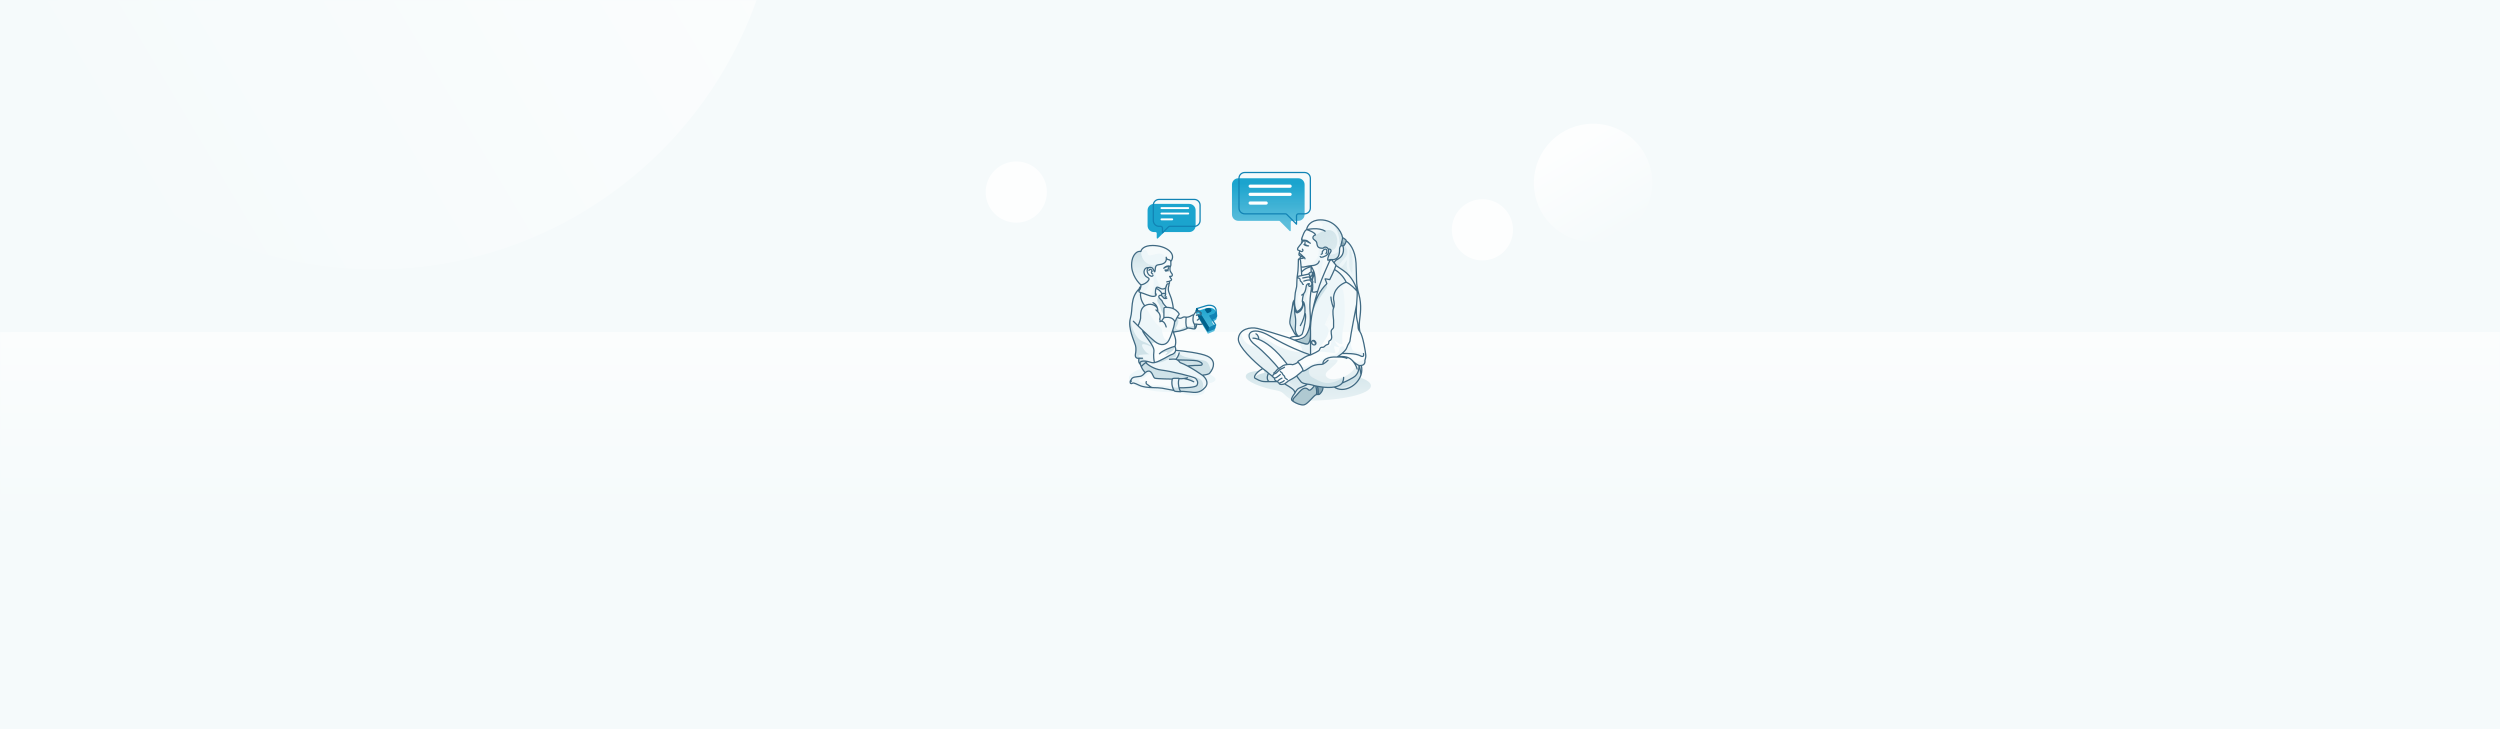 <svg width="1920" height="560" viewBox="0 0 1920 560" fill="none" xmlns="http://www.w3.org/2000/svg">
<rect opacity="0.5" width="1920" height="560" fill="#EDF6F9"/>
<mask id="mask0" mask-type="alpha" maskUnits="userSpaceOnUse" x="0" y="0" width="1920" height="560">
<rect width="1920" height="560" fill="#EDF6F9"/>
</mask>
<g mask="url(#mask0)">
<g opacity="0.6" filter="url(#filter0_f)">
<path d="M-676 380.5C-676 449.812 -364.559 506 19.623 506H2140V255H19.623C-364.559 255 -676 311.188 -676 380.5Z" fill="url(#paint0_linear)"/>
</g>
<circle opacity="0.8" cx="1223.5" cy="140.5" r="45.5" fill="url(#paint1_linear)"/>
<circle opacity="0.6" cx="288" cy="-104" r="311" transform="rotate(90 288 -104)" fill="url(#paint2_linear)"/>
<circle opacity="0.8" cx="1138.5" cy="176.5" r="23.5" fill="white"/>
<circle opacity="0.8" cx="780.5" cy="147.5" r="23.5" fill="white"/>
<path d="M867 290.588C867 296.495 881.973 301.284 900.442 301.284C910.001 301.284 909.121 303.773 916.102 303.773C930.588 303.773 922.49 297.95 925.94 294.916C929.838 294.165 931.789 293.94 933.215 292.279C934.642 290.618 931.386 288.5 927.886 286.809L922.684 287.845L925.94 292.279L913.609 299.622L894.627 297.544H883.612L875.646 294.842L873.221 291.171L880.772 287.43L884.199 281.236C873.94 283.063 867 286.566 867 290.588Z" fill="#EDF6F9"/>
<path d="M1052.88 296.274C1052.88 302.612 1030.68 307.75 1003.28 307.75C985.585 308.948 989.205 301.441 980.857 299.964C969.005 297.867 956.742 292.965 956.742 289.246C956.742 286.41 960.576 285.222 967.267 284.774C967.286 284.772 967.306 284.771 967.326 284.77C967.306 284.771 967.286 284.773 967.267 284.774C965.265 284.938 963.857 288.238 963.4 289.883L974.481 286.914L977.098 289.246L982.332 295.099H986.171L996.03 288.611L1003.28 292.259L1024.63 296.274L1026.96 297.938L1033.25 298.952L1040.35 295.099L1044.49 289.883C1049.79 291.71 1052.88 293.908 1052.88 296.274Z" fill="url(#paint3_linear)"/>
<path d="M880.295 288.638C882.302 286.119 884.548 287.374 885.42 288.317L883.231 285.489H880.722L878.106 287.784L874.21 289.492H871.701L869.566 290.293L868.551 292.321L867.697 293.442L868.551 294.99L870.206 294.19L872.556 294.99C878.876 297.723 882.912 297.837 884.139 297.553C892.083 297.902 898.87 299.185 901.271 299.783L900.604 297.553C898.061 295.933 887.483 295.844 882.512 296.002C879.538 294.104 874.705 293.983 874.53 292.321C874.317 290.293 877.786 291.787 880.295 288.638Z" fill="#EDF6F9"/>
<path d="M901.389 299.776C900.545 298.434 899.111 294.808 900.123 291.036C898.583 291.021 896.413 290.984 894.259 290.918C890.784 290.811 887.35 290.63 886.668 290.346C885.288 289.771 884.713 284.596 881.723 284.941C880.652 285.064 879.936 285.542 879.309 286.13C878.543 285.355 877.183 283.631 876.231 281.49C875.987 280.94 875.769 280.362 875.595 279.766C875.463 279.315 875.357 278.853 875.283 278.385C875.596 277.665 877.223 276.711 881.264 277.536C882.172 277.721 883.203 277.997 884.369 278.385C884.914 278.567 885.623 278.548 886.436 278.385C890.771 277.519 898.078 272.581 899.434 272.291C900.579 272.045 902.364 271.044 902.679 268.955C908.651 269.453 921.882 271.048 927.034 273.44C933.474 276.43 932.554 282.065 928.759 286.55C928.491 286.934 926.988 287.769 923.124 288.045C925.271 289.617 928.713 293.703 925.309 297.475C921.054 302.19 917.374 301.385 913.234 300.925C909.922 300.557 907.561 300.465 906.794 300.465C906.986 300.619 906.978 300.879 905.414 300.695C903.459 300.465 901.929 300.811 901.389 299.776Z" fill="#EDF6F9"/>
<path d="M879.9 277.509C878.026 276.507 875.013 278.125 875.585 279.144C876.177 282.166 878.493 284.907 879.577 285.899L880.779 285.404L882.546 284.98L884.101 285.899L886.574 290.281L888.765 290.705C894.066 290.728 905.474 290.761 908.697 290.705C911.92 290.648 915.458 292.236 916.825 293.037C916.118 287.948 900.427 285.404 891.805 284.414C884.906 283.623 880.994 279.481 879.9 277.509Z" fill="#CFE2E8"/>
<path d="M894.092 277.315C892.167 278.32 887.953 278.815 886.087 278.937L894.092 274.961L898.278 273.025L901.155 272.031L903.144 269.206C903.3 270.967 903.384 274.448 902.463 274.281C901.312 274.071 896.499 276.06 894.092 277.315Z" fill="#CFE2E8"/>
<path d="M910.671 274.281C909.339 273.953 905.637 272.241 905.707 271.404L903.144 275.798L906.387 278.153C909.275 279.074 919.101 285.303 923.653 288.303C930.183 287.717 931.606 283.594 931.501 281.606C929.311 286.228 930.103 282.693 927.782 278.937C925.842 275.798 921.951 277.054 910.671 274.281Z" fill="#CFE2E8"/>
<path d="M908.116 297.889C904.646 297.981 901.581 297.58 900.482 297.368L901.155 299.614L902.463 300.655H906.659L919.626 301.034C921.646 300.513 925.279 298.336 923.653 293.792C922.549 290.705 920.021 290.096 914.847 289.249C919.04 290.338 919.78 292.228 919.626 293.037C921.882 298.539 912.454 297.773 908.116 297.889Z" fill="#CFE2E8"/>
<path d="M875.605 224.196C874.393 223.504 874.475 222.224 874.667 221.671C873.799 222.282 871.723 224.496 870.366 228.462C868.67 233.419 869.846 235.442 868.084 243.726C866.323 252.01 869.192 256.12 871.149 262.578C873.105 269.036 872.288 268.496 871.927 271.807C871.638 274.456 873.412 274.877 874.335 274.757C874.335 277.358 874.857 278.409 875.118 278.61C874.684 276.106 882.52 277.056 886.493 277.845C886.277 276.523 885.858 273.085 885.916 269.913C885.988 265.947 885.267 264.793 881.517 259.889C878.518 255.967 877.864 254.121 877.912 253.688C880.291 256.741 886.161 263.091 890.603 264.072C895.045 265.052 897.165 261.692 897.67 259.889C894.497 264.216 892.646 256.548 892.117 252.174C886.277 248.28 882.238 239.266 878.849 234.29C876.138 230.31 875.556 225.902 875.605 224.196Z" fill="#EDF6F9"/>
<path d="M882.335 214.705C883.846 220.261 878.596 225.482 875.835 224.929C875.094 224.781 873.835 224.296 874.724 223.54C875.613 222.784 876.28 220.188 876.502 218.984C878.235 218.717 881.113 216.02 882.335 214.705Z" fill="#EDF6F9"/>
<path d="M877.444 262.108C871.692 259.921 868.745 250.05 867.991 245.387C867.158 247.682 867.84 252.26 868.285 254.263L872.342 266.405C872.182 268.301 871.872 272.369 871.915 273.479C871.958 274.59 873.484 275.112 874.241 275.234C873.772 275.781 875.413 279.219 875.413 278.515C875.413 277.812 881.117 277.656 880.023 276.875C878.929 276.093 871.819 273.281 875.413 272.577C879.007 271.874 884.398 272.343 882.21 271.796C880.023 271.249 875.726 265.233 877.444 264.452C878.818 263.827 882.653 265.493 884.398 266.405C884.476 265.884 883.195 264.296 877.444 262.108Z" fill="#CFE2E8"/>
<path d="M884.398 264.452L878.153 254.861C884.39 261.058 890.351 263.928 888.068 263.08C886.241 262.402 884.86 263.712 884.398 264.452Z" fill="#CFE2E8"/>
<path d="M895.638 271.796C898.64 269.046 893.586 270.65 890.684 271.796C895.713 268.316 900.485 266.752 902.243 266.405C902.318 269.73 891.885 275.234 895.638 271.796Z" fill="#CFE2E8"/>
<path d="M889.726 233.121C887.908 230.468 888.968 229.067 889.726 228.699L891.998 230.418L893.411 233.121L893.78 237.605C894.271 239.284 894.824 242.212 893.104 240.492C890.954 238.342 891.998 236.438 889.726 233.121Z" fill="#CFE2E8"/>
<path d="M892.278 225.53L891.765 226.943C892.436 227.871 893.95 229.615 894.633 229.169C895.316 228.724 895.232 226.558 895.104 225.53H892.278Z" fill="#CFE2E8"/>
<path d="M902.243 246.873L904.048 243.864C906.961 248.727 901.716 251.435 903.517 252.774C905.768 254.447 909.182 250.886 911.011 250.709C912.475 250.567 916.152 251.028 917.063 249.848L917.266 249.056H919.154C918.918 251.134 917.994 252.4 917.561 252.774L911.719 251.889C909.123 253.777 903.792 254.957 901.452 255.311C901.137 255.161 900.555 254.597 900.744 253.541C900.932 252.485 901.822 248.656 902.243 246.873Z" fill="#CFE2E8"/>
<path d="M919.154 237.153L920.132 238.926L918.222 239.836L919.154 237.153Z" fill="#CFE2E8"/>
<path d="M928.407 251.889L922.042 241.927H920.359L927.543 254.522L928.407 251.889Z" fill="#CFE2E8"/>
<path d="M927.13 239.836L925.929 237.995L928.407 236.949L929.802 237.608V238.926L927.13 239.836Z" fill="#CFE2E8"/>
<path d="M881.347 194.57C880.696 190.51 877.692 192.084 876.271 193.379C864.288 197.893 870.902 211.97 875.707 218.444C878.652 217.672 883.904 215.687 881.347 213.932C878.152 211.739 878.213 207.227 879.78 206.036C881.347 204.846 885.483 205.786 885.483 206.35C885.483 206.914 885.085 208.599 885.483 211.05C887.864 225.72 882.086 226.437 882.65 226.437C883.214 226.437 887.864 230.822 887.864 220.826C887.864 218.554 891.687 223.544 894.988 220.488C895.423 220.085 893.091 221.591 891.321 219.765C889.167 217.544 887.406 211.736 886.924 208.606C886.047 202.903 896.714 203.002 894.988 198.101C892.132 189.993 882.161 199.645 881.347 194.57Z" fill="#EDF6F9"/>
<path d="M894.988 236.156V243.69C897.499 241.545 899.227 242.853 898.286 242.068C897.532 241.44 898.286 237.668 902.449 237.668L894.988 236.156Z" fill="#EDF6F9"/>
<path d="M887.637 204.001C878.449 203.76 876.303 196.946 876.379 193.568C868.68 192.354 868.56 206.758 870.278 210.602C871.997 214.446 877.133 217.023 878.88 215.013C880.627 213.004 878.836 210.864 878.487 210.602C878.207 210.392 878.895 207.952 879.273 206.758L881.632 205.272H884.078L885.782 207.282L887.005 208.461L887.637 204.001Z" fill="url(#paint4_linear)"/>
<g filter="url(#filter1_i)">
<path d="M920.141 241.796C920.675 241.904 921.509 242.073 922.024 241.73C922.024 241.73 922.467 241.224 922.485 240.829C922.506 240.371 922.372 239.997 921.939 239.846C921.556 239.713 921.314 239.145 920.792 238.932C920.535 238.827 920.109 238.74 920.109 238.74C919.407 238.834 919.067 239.572 918.459 239.775L919.149 237.015L926.278 234.82C928.469 234.112 932.935 234.137 933.886 237.627C933.989 238.003 934.033 238.422 934.001 238.845L934.372 242.763C934.127 243.804 932.67 244.649 930.651 244.965L933.633 249.534L932.629 252.261L927.644 254.395L921.22 243.628L920.126 241.793L920.141 241.796Z" fill="url(#paint5_linear)"/>
</g>
<path d="M922.024 241.73L928.375 251.965M922.024 241.73C921.505 242.076 920.659 241.901 920.126 241.793L921.22 243.628L927.644 254.395M922.024 241.73C922.024 241.73 922.467 241.224 922.485 240.829C922.506 240.371 922.372 239.997 921.939 239.846C921.556 239.713 921.314 239.145 920.792 238.932C920.535 238.827 920.109 238.74 920.109 238.74M928.375 251.965L927.644 254.395M928.375 251.965L933.633 249.534M927.644 254.395L932.629 252.261L933.633 249.534M933.633 249.534L930.651 244.965M919.149 237.015L926.278 234.82C928.469 234.112 932.935 234.137 933.886 237.627M919.149 237.015L920.109 238.74M919.149 237.015L918.459 239.775C919.067 239.572 919.407 238.834 920.109 238.74M933.886 237.627C934.245 238.944 933.886 240.789 932.093 241.5L929.124 242.551L930.651 244.965M933.886 237.627L934.372 242.763C934.127 243.804 932.67 244.649 930.651 244.965M925.803 237.763L927.316 240.012L928.612 239.439C929.407 239.218 930.594 238.437 929.447 237.464C928.322 236.509 926.997 237.401 925.803 237.763Z" stroke="#1183B4" stroke-width="0.98" stroke-linecap="round" stroke-linejoin="round"/>
<path d="M933.497 249.633L928.622 251.905L927.533 254.366L932.597 252.615L933.497 249.633Z" fill="#1183B4"/>
<path d="M930.988 245.279L929.165 242.647C932.809 241.701 933.607 240.499 933.923 239.883C934.112 240.609 934.462 242.259 934.349 243.054C934.235 243.85 932.061 244.869 930.988 245.279Z" fill="#1183B4"/>
<path d="M901.61 299.862C900.153 299.555 896.297 298.781 892.525 298.137C890.587 297.806 888.106 297.786 885.504 297.702M901.61 299.862C900.766 298.52 899.333 294.894 900.345 291.122M901.61 299.862C902.15 300.897 903.68 300.552 905.635 300.782C907.199 300.966 907.207 300.705 907.015 300.552M900.345 291.122C900.306 290.892 900.69 290.454 902.53 290.546C904.83 290.661 905.405 290.316 905.635 290.776M900.345 291.122C898.804 291.107 896.634 291.07 894.48 291.004C891.005 290.898 887.571 290.716 886.89 290.432C885.51 289.857 884.935 284.682 881.944 285.027C880.874 285.15 880.157 285.628 879.53 286.216M868.72 291.697C869.64 289.166 872.284 289.626 875.504 289.051C877.571 288.682 878.406 287.271 879.53 286.216M868.72 291.697C868.073 292.157 867.685 293.192 868.144 294.342C868.336 294.534 868.926 294.802 869.754 294.342C869.754 293.997 870.766 293.813 874.814 295.837C877.795 297.327 881.774 297.581 885.504 297.702M868.72 291.697C868.511 292.272 868.605 292.617 868.72 293.077M879.53 286.216C878.764 285.441 877.405 283.717 876.453 281.576M902.415 265.937C899.502 266.742 893.031 269.019 890.455 271.687M902.415 265.937C902.837 264.863 903.427 261.958 902.415 258.922C901.86 257.256 901.441 255.952 901.15 255.026M902.415 265.937C902.913 267.166 903.028 268.193 902.9 269.041M900.69 253.517C900.345 254.858 899.264 258.3 897.7 261.336C895.745 265.131 891.49 265.937 886.89 262.256C884.796 260.58 881.037 257.062 877.46 253.614M900.69 253.517C902.033 249.561 902.17 247.345 902.07 246.731M900.69 253.517C900.759 253.759 900.911 254.265 901.15 255.026M875.816 279.852C875.685 279.401 875.578 278.94 875.504 278.471C875.818 277.752 877.444 276.797 881.485 277.622M875.816 279.852C875.148 279.43 874.013 277.897 874.814 275.137M875.816 279.852C875.99 280.448 876.208 281.026 876.453 281.576M874.814 275.137C875.236 275.137 876.356 275.137 877.46 275.137M874.814 275.137C873.588 275.367 871.319 274.999 872.055 271.687C872.323 270.575 872.699 267.731 872.055 265.247C871.25 262.142 865.959 251.907 868.144 244.431C870.33 236.956 867.684 229.136 874.814 221.891C874.93 221.393 875.367 220.327 876.195 220.051M876.195 220.051V218.786M876.195 220.051C876.08 220.588 875.781 221.776 875.505 222.236C875.16 222.811 873.55 224.076 875.965 224.651M876.195 218.786C872.86 215.911 866.926 207.769 869.87 198.201C870.56 196.208 872.791 192.405 876.195 193.141C876.487 191.378 878.675 188.541 885.201 188.541C895.515 188.542 903.872 194.745 899.195 200.846M876.195 218.786C878.188 218.556 880.818 217.332 882.175 215.077C882.573 214.416 882.889 213.86 881.059 212.921C877.245 210.966 878.035 205.078 882.175 205.549M875.965 224.651C878.38 225.226 883.21 227.641 885.51 227.641C887.81 227.641 888.615 226.261 887.35 225.226M875.965 224.651C875.658 226.376 875.873 230.838 879.185 234.886M887.35 225.226V226.031M887.35 225.226C887.322 224.245 887.396 222.486 887.798 221.431M896.435 218.096C895.86 218.441 895.975 221.086 894.365 221.661C892.755 222.236 891.835 221.891 890.34 221.086C889.144 220.442 888.538 220.511 888.385 220.626C888.138 220.75 887.946 221.043 887.798 221.431M896.435 218.096C897.01 217.751 897.7 218.211 898.045 217.751C898.39 217.291 898.045 216.256 897.7 216.141M896.435 218.096C894.871 220.397 894.94 224.114 895.17 225.686M896.435 218.096C897.048 217.866 898.16 217.773 897.7 219.246C897.125 221.086 896.78 222.811 898.62 226.721C900.092 229.849 900.92 234.924 901.15 237.071M897.7 216.141C897.424 216.049 896.512 216.333 896.09 216.486M897.7 216.141C898.39 215.949 899.77 215.405 899.77 214.761C899.77 213.956 898.505 213.496 898.62 212.921C898.669 212.675 899.034 212.534 899.418 212.346M899.195 200.846C899.54 205.675 898.505 203.721 898.505 206.481C898.505 209.241 900.115 209.586 900.345 210.966C900.477 211.755 899.931 212.093 899.418 212.346M899.195 200.846C898.236 198.284 896.391 200.611 895.63 197.567C895.63 198.18 897.125 202.699 889.535 203.375C886.69 203.629 887.58 206.825 886.89 208.665C886.567 209.527 885.97 205.877 884.245 205.446C883.364 205.226 882.681 205.292 882.175 205.549M885.51 211.426C885.395 212.001 884.682 212.806 882.75 211.426C880.849 210.068 880.302 206.501 882.175 205.549M882.388 207.774C882.963 205.73 884.829 207.234 884.829 208.499C884.913 208.759 884.36 208.321 884.245 209.011C884.13 209.701 884.82 210.161 885.201 210.391M887.798 221.431C888.99 221.852 891.559 223.294 892.295 225.686M892.295 225.686C892.142 225.877 891.858 226.398 891.95 226.951M892.295 225.686C892.64 225.379 893.698 224.95 895.17 225.686M891.95 226.951C891.03 226.606 890.685 226.721 890.11 227.296C889.535 227.871 890.11 228.791 891.49 230.056C892.594 231.068 892.64 231.321 892.525 231.321C893.261 233.437 895.208 235.346 896.09 236.036M891.95 226.951C892.87 227.641 892.985 227.986 893.56 228.676C893.796 228.959 893.872 229.084 894.365 229.198M895.17 225.686C895.247 225.954 895.262 226.652 894.71 227.296M901.15 237.071C900.575 236.764 898.758 236.128 896.09 236.036M901.15 237.071C903.91 238.336 906.095 241.096 905.52 241.556C905.229 241.789 904.673 242.611 904.15 243.515M896.09 236.036C895.4 235.959 893.997 235.99 893.905 236.726C893.813 237.462 893.867 241.863 893.905 243.971M896.09 229.021C895.643 229.34 894.982 229.34 894.365 229.198M894.365 229.198C894.633 229.062 895.262 228.607 895.63 227.871M893.905 243.971C893.407 244.661 892.318 246.179 891.95 246.731M893.905 243.971C895.677 243.552 899.198 243.382 901.15 245.359C901.521 245.735 901.835 246.188 902.07 246.731M902.07 246.731C902.262 246.846 902.714 246.846 902.99 245.926C903.161 245.358 903.639 244.397 904.15 243.515M870.445 246.731C871.406 247.692 872.655 248.93 874.048 250.296M891.95 246.731C892.755 246.578 894.618 247.237 895.63 251.101M891.95 246.731C891.72 246.731 891.168 246.8 890.8 247.076C890.953 246.846 891.168 246.225 890.8 245.581C890.34 244.776 891.49 244.316 890.8 241.901C890.481 240.783 889.814 239.961 889.19 239.355M887.798 237.991C887.798 238.238 888.465 238.651 889.19 239.355M889.19 239.355C889.235 238.703 889.175 237.743 888.899 236.726M885.51 232.471C887.481 233.372 888.461 235.12 888.899 236.726M874.048 250.296C874.61 248.993 875.781 245.996 875.965 244.431C876.195 242.476 875.16 237.301 879.185 234.886M874.048 250.296C875.122 251.349 876.281 252.478 877.46 253.614M879.185 234.886C883.21 232.471 887.342 234.097 888.899 236.726M902.9 269.041C902.585 271.13 900.8 272.131 899.655 272.377C898.299 272.667 890.992 277.605 886.657 278.471M902.9 269.041C908.872 269.54 922.103 271.134 927.255 273.526C933.696 276.516 932.776 282.151 928.98 286.636C928.712 287.02 927.209 287.855 923.345 288.131M923.345 288.131C925.492 289.703 928.934 293.79 925.53 297.562C921.275 302.277 917.595 301.472 913.455 301.012C910.143 300.644 907.782 300.552 907.015 300.552M923.345 288.131C920.977 286.447 916.353 283.389 911.96 281.043M902.99 275.941C901.15 275.596 899.54 275.941 898.16 275.941M902.99 275.941C903.39 276.016 903.781 276.183 904.15 276.401M902.99 275.941C903.642 275.353 905.083 273.541 905.635 270.997M907.015 300.552C906.744 300.633 906.109 300.15 905.52 297.793M905.635 290.776C905.252 291.413 904.646 293.5 905.29 296.757C905.365 297.137 905.442 297.481 905.52 297.793M905.635 290.776C906.256 290.88 907.619 290.948 909.315 290.7M911.96 290.086C911.032 290.386 910.134 290.58 909.315 290.7M909.315 290.7C910.734 290.955 914.214 291.811 916.79 293.192M876.453 281.576C877.191 280.761 878.578 279.372 879.828 278.471M881.485 277.622C882.394 277.807 883.424 278.083 884.59 278.471C885.135 278.653 885.844 278.634 886.657 278.471M881.485 277.622C881.029 277.701 880.445 278.027 879.828 278.471M879.828 278.471C881.492 280.12 886.246 283.577 891.95 284.221C899.08 285.027 917.02 289.396 918.17 290.546C919.32 291.697 920.47 293.537 919.32 295.837C918.4 297.677 909.737 297.908 905.52 297.793M904.15 276.401C905.139 276.987 905.962 277.941 906.325 278.471C907.998 279.048 909.955 279.971 911.96 281.043M904.15 276.401C908.478 276.454 917.572 276.667 919.32 277.091C921.505 277.622 924.035 279.046 923.115 280.081C922.195 281.116 921.39 280.164 911.96 281.043M896.895 207.401C896.857 207.478 896.849 207.7 897.125 207.976C897.01 207.9 896.366 207.677 894.71 207.401C894.829 207.381 894.944 207.365 895.055 207.352M896.895 207.401C896.656 207.333 895.982 207.24 895.055 207.352M896.895 207.401C896.364 207.913 895.938 208.212 895.478 208.212C894.858 208.212 895.017 207.713 895.055 207.352M896.895 207.401C897.043 207.173 897.335 206.533 897.321 205.794M899.418 212.346C899.229 212.231 898.735 212.07 898.275 212.346M904.15 243.515C904.3 243.82 904.945 244.431 906.325 244.431C908.05 244.431 908.165 243.059 910.465 243.515C910.658 243.553 910.85 243.578 911.04 243.59M916.675 242.016C916.637 241.863 916.399 241.648 915.755 242.016C915.018 242.437 913.122 243.728 911.04 243.59M916.675 242.016C916.215 243.434 915.686 246.8 917.25 248.916M916.675 242.016C917.02 241.364 917.848 240.015 918.4 239.831C919.008 239.628 919.348 238.89 920.05 238.796C920.145 238.783 920.246 238.782 920.355 238.796C921.013 238.878 921.2 239.195 921.505 239.495C921.627 239.615 921.768 239.732 921.965 239.831C922.655 240.176 922.655 241.326 921.965 241.786C921.446 242.132 920.6 241.957 920.067 241.849M917.25 248.916C917.327 249.146 918.02 250.817 917.48 252.596M917.25 248.916C917.749 248.916 918.814 248.916 919.09 248.916M911.04 243.59C910.734 245.596 910.419 249.997 911.615 251.561C911.705 251.65 911.931 251.792 912.305 251.894M917.48 252.596C916.215 252.826 914.605 252.021 913.34 252.021C912.917 252.021 912.574 251.967 912.305 251.894M917.48 252.596C918.492 252.412 918.975 250.066 919.09 248.916M919.09 248.916C920.24 249.184 922.816 249.468 923.92 248.456L921.162 243.684M912.305 251.894C911.347 252.598 907.774 254.21 901.15 255.026M918.85 242.18C919.249 241.849 919.534 241.742 920.067 241.849M880.367 293.077C880.129 293.605 879.927 294.779 881.025 295.249C882.397 295.837 883.38 297.638 885.504 297.702M886.657 278.471C886.275 277.124 885.648 273.511 886.2 269.838C886.89 265.247 877.856 256.932 877.46 253.614M920.067 241.849L921.162 243.684M921.162 243.684C921.213 244.146 920.963 245.23 919.548 245.868M893.79 206.02C894.277 205.36 895.641 204.175 897.47 204.236C897.657 204.242 897.849 204.261 898.045 204.295L897.7 204.87C896.504 204.318 894.595 205.407 893.79 206.02Z" stroke="#3F6982" stroke-width="0.98" stroke-linecap="round" stroke-linejoin="round"/>
<path d="M919.583 236.773L920.285 238.202L918.1 239.396L918.665 236.882C918.766 236.431 919.379 236.359 919.583 236.773Z" fill="#00628C"/>
<path d="M928.458 251.149L922.855 242.19L919.729 242.303L927.05 254.271C927.281 254.647 927.852 254.551 927.947 254.121L928.521 251.515C928.549 251.389 928.526 251.258 928.458 251.149Z" fill="#00628C"/>
<path d="M926.955 240.316L925.414 238.032C925.234 237.765 925.355 237.399 925.66 237.294C926.154 237.123 926.871 236.875 927.488 236.659C928.555 236.285 929.774 236.915 930.071 237.439C930.325 237.887 930.85 238.959 929.306 239.671C928.674 239.962 927.988 240.287 927.574 240.485C927.354 240.589 927.091 240.518 926.955 240.316Z" fill="#00628C"/>
<path d="M961.954 260.033C959.469 259.039 955.335 256.893 958.674 256.256C962.848 255.461 973.681 260.927 978.949 264.405C984.216 267.884 999.024 272.058 999.919 269.772C1000.74 267.677 997.467 263.243 994.696 261.6C993.49 261.075 992.942 260.806 993.956 261.225C994.196 261.325 994.444 261.451 994.696 261.6C996.918 262.568 1001.37 264.405 1002.4 264.405C1003.99 264.405 1005.88 263.412 1006.08 262.319C1006.24 261.444 1006.48 268.845 1006.58 272.655L1002.4 273.847L997.136 277.226L996.241 278.518L992.862 279.91H988.489C983.785 272.887 971.892 259.079 961.954 260.033Z" fill="url(#paint6_linear)"/>
<path d="M965.234 266.294C955.68 265.751 953.302 258.448 953.307 254.865C946.847 264 966.521 281.278 977.165 288.775L978.184 287.354V286.478L979.033 285.98L980.637 283.766L982.03 282.99C978.134 276.789 969.209 269.275 965.234 266.294Z" fill="url(#paint7_linear)"/>
<path d="M1026.95 276.413C1025.5 275.763 1021.62 276.142 1019.87 276.413L1016.16 279.593L1014.22 279.91L1010.91 280.181L1007.64 281.188L1001.51 284.791H1000.3L996.241 288.775L1000.3 294.148L1005.48 295.274C1012.16 297.736 1021.43 297.707 1025.23 297.384C1032.85 301.807 1040.59 295.787 1043.6 291.528C1046.01 288.121 1045.98 283.014 1045.67 280.887H1044.35L1041.55 280.386C1038.44 289.11 1025.23 292.478 1020.9 290.837C1018.04 289.75 1016.93 287.354 1019.87 284.791C1022.8 282.228 1028.76 277.226 1026.95 276.413Z" fill="url(#paint8_linear)"/>
<path d="M995.958 299.367C995.731 298.234 991.397 294.465 989.259 292.722L986.699 294.683L993.956 299.748L994.269 301.981C994.927 301.581 996.185 300.499 995.958 299.367Z" fill="url(#paint9_linear)"/>
<path d="M994.718 243.247V238.951C995.716 241.444 997.904 239.436 998.874 238.121L1001.58 233.894C1001.76 234.633 1002.19 237.206 1002.41 241.584C1002.63 245.962 1001.39 252.83 1000.74 255.716L998.874 257.587L996.588 258.141L994.371 253.776L995.202 247.68L994.718 243.247Z" fill="#EDF6F9"/>
<path d="M1024.46 232.214C1024.57 231.542 1029.5 222.462 1030.96 222.238C1032.41 222.014 1033.65 242.261 1031.97 249.924C1030.28 257.587 1030.96 261.469 1030.96 263.711C1030.96 265.699 1025.85 262.487 1024.69 261.499C1025.26 262.355 1026.82 264.971 1028.16 265.953C1029.84 267.186 1027.37 266.625 1025.35 265.953C1023.34 265.28 1026.25 270.773 1025.35 271.109C1024.46 271.445 1016.61 269.764 1012.8 270.1C1014.49 268.94 1017.17 265.953 1019.54 265.953C1022.15 265.953 1022.18 264.195 1022.27 263.711C1022.36 263.227 1022.39 261.314 1022.78 259.727C1023.09 258.458 1022.57 255.589 1022.27 254.313L1024.08 251.313L1023.24 239.767L1024.08 235.983L1024.46 232.214Z" fill="#EDF6F9"/>
<path d="M1035.04 265.953C1034.99 266.549 1032.97 269.314 1031.97 270.621L1030.54 271.534C1034.98 272.121 1044.11 273.374 1045.15 273.687C1046.46 274.078 1047.57 273.622 1047.11 271.926C1046.65 270.23 1045.35 271.109 1040.65 270.1C1036.9 269.293 1037.13 261.421 1037.72 257.587C1036.85 260.127 1035.09 265.356 1035.04 265.953Z" fill="#EDF6F9"/>
<path d="M1040.13 278.384C1042.67 278.038 1047.66 276.867 1048.55 274.84L1048.68 274.404C1048.66 274.554 1048.61 274.699 1048.55 274.84L1047.93 277.015V279.349L1044.75 280.589L1041.11 279.349L1040.13 278.384Z" fill="#EDF6F9"/>
<path d="M1013.08 219.566C1013.38 214.605 1010.94 211.958 1009.69 211.254L1007.64 215.091L1008.21 215.986L1007.64 217.137V220.206V224.106L1008.54 224.553L1011.86 224.106L1013.08 219.566Z" fill="#EDF6F9"/>
<path d="M999.711 282.343L1000.76 284.798L1004.97 282.95L1008.9 280.616L1013.75 280.125L1016.14 279.449L1017.86 276.316L1022.53 274.289H1027.14L1032.42 270.358C1032.79 269.99 1033.31 268.81 1032.42 267.042C1031.32 264.83 1028.49 266.612 1028.68 268.024C1028.86 269.437 1027.27 272.476 1023.27 272.976C1019.26 273.477 1013.35 276.932 1010.9 278.433C1008.93 279.633 1002.62 281.54 999.711 282.343Z" fill="#EDF6F9"/>
<path d="M1030.43 211.254L1033.77 217.137C1032.66 218.389 1030.43 221.307 1030.43 222.962C1030.43 224.617 1025.65 232.411 1023.27 236.1L1017.29 249.549C1018.67 250.032 1021.16 251.97 1020.11 255.859C1019.06 259.749 1016.14 263.549 1014.8 264.963L1006.43 271.687L1007.64 242.618L1012.46 226.29L1013.93 217.503C1015.93 214.574 1019.97 208.58 1020.11 208.036C1020.28 207.355 1021.41 203.105 1022.09 205.599C1022.64 207.595 1024.7 207.715 1025.67 207.526L1030.43 211.254Z" fill="#EDF6F9"/>
<path d="M1006.29 203.8C1003.35 204.29 1014.74 201.169 1012.51 190.008C1012.13 188.905 1011.31 186.521 1011.12 185.805C1010.88 184.909 1009.66 184.862 1008.72 183.797C1007.78 182.731 1008.72 181.415 1009.66 180.663C1010.41 180.062 1009.34 179.034 1008.72 178.595C1009.98 178.136 1012.91 177.137 1013.93 176.151C1020.17 170.117 1009.34 170.073 1011.1 169.509C1012.5 169.058 1016.07 169.321 1017.68 169.509C1023.38 170.261 1027.83 175.148 1028.83 179.911C1029.84 184.674 1029.02 191.191 1027.83 194.45C1026.88 197.057 1023.36 199.111 1021.72 199.812L1019.38 204.332C1020.2 201.587 1019.47 197.742 1019 196.163C1018.63 196.199 1017.64 196.795 1016.6 198.886C1015.29 201.5 1014.53 212.266 1013.93 212.12C1010.51 211.293 1015.67 202.232 1006.29 203.8Z" fill="#EDF6F9"/>
<path d="M1033.33 187.262C1032.73 188.428 1031.83 188.684 1031.45 188.666C1031.45 190.07 1031.45 196.901 1029.68 197.65C1028.25 198.249 1025.9 201.269 1024.9 202.703C1026.21 203.982 1029.36 206.728 1031.45 207.476C1033.55 208.225 1036.76 212.218 1038.1 214.121L1042.31 222.262C1042.12 218.881 1041.71 210.91 1041.56 206.072C1041.37 200.025 1040.81 197.463 1039.31 192.69C1038.12 188.872 1035.32 185.921 1034.07 184.923C1034.07 185.217 1033.92 186.096 1033.33 187.262Z" fill="#EDF6F9"/>
<path d="M1019.03 216.367V220.973C1019.03 221.497 1010.04 231.9 1007.63 241.875L1007.3 243.516C1007.39 242.971 1007.5 242.424 1007.63 241.875L1009.33 233.565L1012.77 226.194C1014.42 223.901 1017.83 219.217 1018.17 218.824C1018.52 218.431 1018.89 217.022 1019.03 216.367Z" fill="#CFE2E8"/>
<path d="M1003.39 227.367C1004.21 225.235 1005.1 221.717 1005.44 220.225V219.163L1005.01 218.107L1003.75 218.508L1002.33 223.535L1000.84 226.35L1000.13 230.723C1000.19 231.007 1000.51 231.821 1001.38 232.799C1002.46 234.021 1001.92 240.472 1002.33 241.143C1002.73 241.815 1002.53 246.786 1002.33 248.348C1002.12 249.91 1001.17 258.126 999.339 259.008C997.872 259.714 993.704 260.072 991.803 260.163L994.518 261.249C1006.54 261.453 1006.22 246.869 1005.94 241.143C1005.66 235.418 1002.37 230.032 1003.39 227.367Z" fill="url(#paint10_linear)"/>
<path d="M1010.31 267.659C1008.08 268.81 1006.96 271.356 1006.67 272.484L1012.68 269.352L1014.21 267.659L1016.75 266.643L1017.59 265.627L1020.47 264.019L1021.32 261.902L1022.67 259.008L1022.25 254.114L1024.11 251.49V245.479V238.537L1024.79 234.474L1024.11 227.367C1023.18 232.614 1020.95 243.583 1019.46 245.479C1017.59 247.849 1012.77 252.506 1016.75 252.421C1020.73 252.336 1020.13 253.437 1019.96 256.146C1019.79 258.855 1013.11 266.22 1010.31 267.659Z" fill="url(#paint11_linear)"/>
<path d="M1025.84 203.729L1024.87 201.745C1025.74 200.781 1027.76 198.717 1028.9 198.172C1030.31 197.492 1032.58 191.823 1031.67 189.442L1032.64 188.422C1033.68 189.556 1035.52 192.527 1034.57 195.339C1033.38 198.854 1028.5 201.178 1028.27 205.43L1025.84 203.729Z" fill="url(#paint12_linear)"/>
<path d="M1036.66 212.232L1029.29 206.166L1031.67 203.729C1032.64 202.255 1034.57 199.386 1034.57 199.703C1034.57 200.1 1033.77 203.729 1034.57 206.166C1035.2 208.116 1036.23 211.022 1036.66 212.232Z" fill="url(#paint13_linear)"/>
<path d="M1037.68 193.298C1039.18 197.969 1038.87 206.582 1038.53 210.305C1035.7 206.563 1036.27 202.255 1036.38 199.703C1036.49 197.152 1035.81 187.459 1037.68 193.298Z" fill="url(#paint14_linear)"/>
<path d="M1031.67 188.767H1030.38H1029.89L1030.67 184.391C1030.67 184.369 1030.68 184.347 1030.68 184.325L1030.67 184.391C1030.54 185.33 1032.11 186.654 1032.92 187.21L1031.67 188.767Z" fill="url(#paint15_linear)"/>
<path d="M1021.15 195.339C1026.03 195.862 1027.93 193.371 1028.27 192.061C1029.16 195.941 1027.51 197.752 1026.57 198.172L1022.76 199.087C1021.8 199.538 1019.86 200.294 1019.79 199.703C1019.73 199.113 1020.67 196.548 1021.15 195.339Z" fill="url(#paint16_linear)"/>
<path d="M1012.18 179.575C1031.3 167.467 1029.56 197.581 1020.55 191.01C1019.23 190.05 1017 190.66 1016.1 191.01C1012.4 191.793 1011.28 186.314 1010.81 185.651C1010.53 185.264 1009.88 184.64 1009.37 184.167C1008.86 184.256 1006.51 183.164 1012.18 179.575Z" fill="url(#paint17_linear)"/>
<path d="M1028.71 190.194C1028.69 190.465 1028.67 190.737 1028.64 191.01C1028.66 190.737 1028.68 190.465 1028.71 190.194C1029.38 181.457 1026.43 174.28 1022.76 171.222C1025.11 172.962 1030.71 178.041 1031.3 182.376C1030.57 183.608 1029.1 186.779 1028.71 190.194Z" fill="url(#paint18_linear)"/>
<path d="M1000.77 197.27L997.894 194.313L997.479 195.792L998.906 196.933L998.543 197.581L998.154 198.774L1001.29 198.307L1000.77 197.27Z" fill="url(#paint19_linear)"/>
<path d="M1029.9 188.743L1031.11 182.991C1031.96 183.252 1033.71 183.988 1033.87 184.835C1034.03 185.683 1032.52 187.794 1031.75 188.743H1029.9Z" fill="#AFC9D1"/>
<path d="M1006.35 209.087L1005.22 210.552L1006.35 212.482L1007.62 210.552V209.087H1006.35Z" fill="#CFE2E8"/>
<path d="M994.838 252.014L995.903 257.404L994.838 256.14L992.175 251.681L990.91 246.091L992.175 237.838L992.908 233.379L994.173 239.169L994.838 246.091V252.014Z" fill="#CFE2E8"/>
<path d="M1031.69 188.743H1030.4H1029.9L1030.69 184.367C1030.69 184.345 1030.7 184.323 1030.7 184.301L1030.69 184.367C1030.56 185.306 1032.13 186.63 1032.94 187.187L1031.69 188.743Z" fill="#86A5B4"/>
<path d="M998.672 214.312L996.676 213.645L996.278 218.304L995.213 224.493C994.947 226.268 994.361 230.23 994.148 231.881C993.881 233.944 995.678 240.133 996.676 239.933C997.474 239.774 999.005 237.56 999.672 236.473C998.274 237.471 996.676 232.413 996.676 228.886C996.676 225.358 1000.34 224.161 1000.67 221.432C1000.94 219.249 1000.56 217.86 1000.34 217.439L998.672 215.908V214.312Z" fill="#EDF6F9"/>
<path d="M997.942 212.381V199.536L996.676 212.381H997.942Z" fill="#EDF6F9"/>
<path d="M1008.14 289.936C1003.96 287.818 1005.22 283.756 1006.38 281.99L1002.04 284.638H1000.71L995.931 288.905L1000.12 294.497L1007.56 295.526C1013.56 297.763 1022.07 297.684 1025.58 297.365C1034.19 299.573 1042.94 292.436 1044.63 289.567C1045.99 287.272 1045.98 282.824 1045.81 280.887L1043.97 281.328C1044.41 281.696 1044.74 283.285 1042.5 286.699C1040.26 290.112 1033.82 293.32 1030.88 294.497C1030.99 293.732 1031.47 291.138 1031.69 289.936C1019.18 297.882 1013.37 292.584 1008.14 289.936Z" fill="#CFE2E8"/>
<path d="M974.173 286.419L969.688 282.879C970.808 284.354 971.4 286.419 971.046 286.419C970.692 286.419 961.841 288.249 964.556 290.963C966.727 293.135 971.872 293.166 974.173 292.91C972.614 290.818 973.523 287.711 974.173 286.419Z" fill="#CFE2E8"/>
<path d="M999.942 260.596L995.123 262.07L996.767 262.921L1002.95 264.962L1004.76 264.622L1006.4 259.519V251.413L1002.95 258.556L999.942 260.596Z" fill="#AFC9D1"/>
<path d="M1005.58 299.622C1007.36 299.548 1008.77 297.364 1009.25 296.282C1010.99 296.69 1014.83 297.256 1016.53 297.488C1014.3 304.261 1011.61 302.915 1010.73 303.054C1009.85 303.194 1008.04 305.467 1005.58 307.833C1003.12 310.198 1002.1 310.57 1000.48 310.941C998.856 311.312 993.521 308.76 993.149 308.111C992.778 307.461 992.962 306.163 993.797 305.467C994.632 304.771 999.319 298.647 1002.1 298.183C1004.3 297.817 1003.8 299.696 1005.58 299.622Z" fill="#AFC9D1"/>
<path opacity="0.5" d="M1012.49 296.791L1010.69 296.467C1011.87 299.474 1011.18 302.173 1010.69 303.147C1011.04 303.224 1012.03 303.258 1013.14 302.776C1014.26 302.293 1015.62 298.864 1016.16 297.209L1012.49 296.791Z" fill="#5D8096"/>
<path d="M981.306 293.076C979.917 293.076 977.189 293.076 974.636 293.076M981.306 293.076C981.49 293.904 982.197 294.341 982.528 294.456M981.306 293.076C981.287 293.025 981.285 292.957 981.306 292.872M969.806 283.071C963.941 286.291 962.561 289.971 963.941 290.546C965.321 291.121 967.736 293.076 971.531 293.076C972.451 293.076 973.527 293.076 974.636 293.076M969.806 283.071C972.106 284.727 973.678 286.138 974.176 286.636M969.806 283.071C963.366 277.896 950.601 266.074 951.061 260.186C951.636 252.825 960.032 250.87 965.782 252.25C970.381 253.354 984.258 257.694 990.622 259.726M974.636 293.076C973.716 292.501 972.336 290.408 974.176 286.636M974.176 286.636C975.173 287.364 977.258 288.959 977.626 289.511M977.626 289.511C976.982 288.407 978.125 287.441 978.777 287.096M977.626 289.511C977.817 289.787 978.221 290.146 978.777 290.254M990.622 259.726C991.516 260.125 992.632 260.605 993.842 261.1M990.622 259.726C990.775 259.189 992.347 258.162 997.407 258.346M1006.49 256.391C1006.45 258.652 1005.99 263.36 1004.42 264.096C1003.21 264.665 997.978 262.793 993.842 261.1M1006.49 256.391V272.606M1006.49 256.391C1005.92 248.072 1007.62 228.721 1019.03 217.865C1018.68 216.83 1017.92 214.668 1017.65 214.3C1017.37 213.932 1019.91 214.453 1021.21 214.76C1022.22 212.79 1023.81 209.535 1024.86 206.979M1006.49 256.391C1005.84 244.644 1009.72 231.007 1012.07 223.385M1006.49 272.606C1001.47 270.996 988.299 265.89 975.787 258.346C960.147 248.916 954.396 257.656 963.941 264.901C970.842 270.139 979.352 279.506 982.112 283.071M1006.49 272.606C1002.12 273.526 1000.4 275.711 998.327 276.631C996.671 277.367 996.497 278.088 996.616 278.356M1006.49 272.606C1008.54 271.705 1012.76 269.694 1013.25 268.853C1013.86 267.8 1013.78 267.221 1014.46 266.88C1015.14 266.538 1016.2 267.064 1016.93 266.327C1017.67 265.591 1018.25 264.929 1019.72 264.512C1021.19 264.096 1019.83 262.243 1021.14 261.672C1022.46 261.1 1022.72 259.857 1022.77 258.91C1022.82 257.963 1021.77 254.385 1022.77 253.281C1023.77 252.176 1024.19 251.913 1024.19 251.229C1024.19 250.545 1024.19 247.304 1024.19 245.926C1024.19 244.548 1023.04 238.813 1024.19 236.498M1024.66 201.995C1025.12 202.639 1025.7 203.183 1025.93 203.375C1025.95 203.471 1025.95 203.603 1025.93 203.768M1024.66 201.995C1024.2 201.351 1023.09 199.963 1022.59 199.35M1024.66 201.995C1025.28 199.438 1027.27 199.617 1029.46 197.573C1032.42 194.82 1031.94 190.528 1031.33 188.726M1022.59 199.35C1022.25 199.465 1021.44 199.925 1020.98 200.845C1020.41 201.995 1014.45 215.568 1013.39 219.13C1013.09 220.153 1012.62 221.605 1012.07 223.385M1022.59 199.35C1022.19 199.292 1021.15 199.309 1020.15 199.838C1018.9 200.5 1020.42 195.422 1021.5 194.251C1022.59 193.08 1022.73 191.111 1020.15 191.271M1022.59 199.35C1024.1 199.554 1027.34 199.128 1028.28 195.788C1029.46 191.614 1027.94 191.14 1029.81 188.726M993.842 261.1C996.219 261.102 1001.46 260.278 1003.39 256.966C1005.8 252.826 1006.84 248.341 1006.15 239.37C1005.6 232.194 1006.53 224.88 1007.07 222.12V219.245M1007.07 219.245C1006.16 220.165 1004.77 220.625 1005.11 217.865M1007.07 219.245C1007.2 219.089 1007.41 218.785 1007.5 218.44M997.407 258.346C998.135 258.039 999.707 257.218 1000.17 256.391C1000.74 255.356 1004.08 241.9 1002.12 240.405M997.407 258.346C995.347 257.782 994.292 256.391 993.842 255.28C993.392 254.169 990.944 250.545 990.622 248.125C990.3 245.705 992.627 236.498 992.785 233.921C992.912 231.858 993.842 230.571 994.292 230.185M997.407 258.346C995.107 256.765 994.762 253.754 994.762 252.754C994.762 251.755 995.468 246.389 994.762 243.022C994.197 240.328 994.213 237.551 994.292 236.498M1002.12 240.405C1001.97 241.939 1001.06 246.017 998.672 250.066M1002.12 240.405C1002.31 238.259 1002.35 233.528 1000.97 231.78M1000.97 231.78L1000.17 231.435M1000.97 231.78C1001.43 233.638 1000.17 237.866 997.982 239.37C995.797 240.875 995.468 240.812 994.292 236.498M1000.17 231.435C1000.82 233.122 1000.9 237.07 996.027 239.37C994.187 236.498 994.187 232.858 994.187 231.435C994.216 231.081 994.252 230.653 994.292 230.185M1000.17 231.435C1000.21 230.354 1000.49 227.63 1001.32 225.386M999.707 211.655C999.662 211.454 999.609 209.805 999.551 209.125M1004.88 210.505C1005.19 210.045 1006.06 209.079 1007.07 208.895M1004.88 210.505C1005.44 210.505 1005.88 211.605 1006.36 212.805M1004.88 210.505C1004.31 210.62 998.327 212 997.407 212.115C996.671 212.207 996.564 212.537 996.602 212.69M1007.76 215.45C1007.2 214.893 1006.77 213.814 1006.36 212.805M1007.76 215.45C1008.61 216.3 1008.33 216.898 1007.94 217.06M1007.76 215.45C1007.83 214.76 1008.31 212.805 1009.6 210.505M1007.76 215.45C1008.04 213.304 1008.64 208.803 1008.81 207.975M1007.07 208.895C1007.18 208.874 1007.29 208.875 1007.38 208.895C1008.35 209.096 1008.34 211.236 1006.36 212.805M1007.07 208.895C1006.81 207.607 1006.96 205.598 1007.07 204.755M1005.11 217.865C1005.15 217.75 1005.35 217.635 1005.8 218.095M1005.11 217.865C1004.42 217.903 1003.64 218.279 1003.27 219.475C1002.9 220.671 1002.98 223.483 1001.32 225.386M999.707 226.605C1000.38 226.283 1000.9 225.863 1001.32 225.386M996.602 213.38C996.794 213.38 997.338 213.472 997.982 213.84C998.787 214.3 998.327 215.45 998.787 215.91C999.247 216.37 999.343 216.3 999.707 216.715C1000.51 217.635 999.937 218.21 1000.97 218.44M1000.51 213.495C1001.78 213.342 1004.83 212.546 1005.27 212.69C1005.97 212.922 1006.57 214.469 1006.16 215.22M1007.5 218.44C1007.58 218.063 1007.6 217.599 1007.53 217.06C1007.65 217.12 1007.8 217.118 1007.94 217.06M1007.5 218.44C1007.59 217.635 1007.55 217.29 1007.07 216.37C1006.92 216.091 1006.72 215.91 1006.16 215.22M1001.32 215.91C1002.59 215.45 1005.33 214.668 1006.16 215.22M999.551 209.125C1000.1 208.128 1002.38 205.859 1007.07 204.755M999.551 209.125C999.453 207.99 999.341 206.352 999.229 204.755M1007.07 204.755C1007.07 204.663 1006.91 204.257 1006.84 204.065M1007.07 204.755C1007.48 205.344 1008.21 206.554 1008.81 207.975M982.112 283.071C981.997 283.071 981.629 283.186 981.077 283.646C980.387 284.221 979.467 285.831 978.777 286.061C978.087 286.291 978.087 286.866 978.777 287.096M982.112 283.071C983.032 282.458 984.987 281.139 985.447 280.771C985.761 280.519 987.073 280.13 988.667 279.942M978.777 287.096C979.045 287.096 979.789 286.889 980.617 286.061C981.652 285.026 982.227 284.106 983.837 283.416C985.125 282.864 986.137 282.266 986.482 282.036M996.616 278.356C995.058 279.4 993.451 279.938 992.807 280.081C991.504 279.768 989.988 279.786 988.667 279.942M996.616 278.356C996.727 278.282 996.837 278.205 996.947 278.126C998.059 279.429 1000.37 282.542 1000.74 284.566C1000.58 284.701 1000.39 284.865 1000.17 285.052M995.797 288.706C993.842 290.316 991.082 291.581 989.587 292.501C988.605 293.105 987.722 294.157 986.482 294.774M995.797 288.706C996.449 289.664 998.051 291.926 999.247 293.306C1000.08 294.268 1002.13 294.693 1004.08 295.001M995.797 288.706C997.111 287.624 999.004 286.033 1000.17 285.052M986.252 292.271C985.7 293.099 983.722 293.843 982.802 294.111C982.687 294.205 982.579 294.327 982.528 294.456M982.528 294.456C982.39 294.799 982.644 295.194 984.182 295.261C985.089 295.301 985.834 295.096 986.482 294.774M984.527 290.431C982.146 291.583 981.416 292.441 981.306 292.872M983.262 287.671C982.878 288.016 981.767 288.936 980.387 289.856C979.771 290.266 979.224 290.341 978.777 290.254M978.777 290.254C978.661 291.058 979.006 292.708 981.306 292.872M983.262 285.141C983.223 285.256 983.331 285.578 984.067 285.946C984.987 286.406 984.872 287.441 985.447 287.901C986.022 288.361 986.252 288.706 986.482 288.936C986.712 289.166 986.597 290.086 987.057 290.431C987.425 290.707 988.284 291.313 988.667 291.581M1030.87 294.111C1032.02 293.689 1035.33 292.248 1039.38 289.856C1043.43 287.464 1043.91 282.726 1043.64 280.656M1030.87 294.111C1029.54 295.861 1027.27 296.807 1024.66 297.249M1030.87 294.111C1031.25 293.408 1031.98 291.571 1031.92 289.856M1043.64 280.656C1042.26 280.043 1040.56 279.003 1038.35 276.631M1043.64 280.656C1044.15 280.748 1044.82 280.783 1045.48 280.685M1043.64 280.656C1044.08 281.634 1045.02 284.456 1045.23 287.917M1038.35 276.631C1035.24 273.296 1029.53 273.526 1026.85 274.216M1038.35 276.631C1039.37 277.666 1041.58 280.472 1042.26 283.416M1026.85 274.216C1028.51 274.102 1032.34 274.149 1034.38 275.252M1026.85 274.216C1023.96 274.013 1015.96 274.216 1015.96 279.661M1026.85 274.216C1027.81 273.635 1029.24 272.661 1030.61 271.519M1045.48 280.685C1047.02 280.456 1048.56 279.502 1048.24 276.861C1048.51 276.094 1049.02 274.216 1048.93 272.836C1048.81 271.111 1046.86 258.001 1044.44 254.781M1045.48 280.685C1046.12 283.163 1045.96 285.631 1045.23 287.917M1024.66 297.249C1021.94 297.709 1018.83 297.62 1016.04 297.319M1024.66 297.249C1032.04 302.259 1042.53 296.317 1045.23 287.917M986.482 294.774C987.939 295.588 991.243 297.538 992.807 298.826C994.371 300.114 994.532 301.51 994.417 302.046M994.417 302.046C994.877 301.05 995.581 299.861 996.616 298.826C997.881 297.561 1003.04 296.351 1004.08 295.001M994.417 302.046C993.344 303.35 991.358 306.209 992.002 307.221C992.212 307.551 992.758 308.006 993.504 308.486M1004.08 295.001C1005.62 295.246 1007.11 295.416 1007.87 295.721C1008.12 295.821 1008.68 295.987 1009.47 296.181M1010.86 303.081C1009.02 303.541 1004.54 310.211 1001.55 310.901C999.337 311.411 995.618 309.848 993.504 308.486M1010.86 303.081C1011.59 302.9 1012.01 302.968 1012.36 302.999M1010.86 303.081C1011.21 302.592 1011.62 300.575 1010.52 296.424M1016.04 297.319C1016.15 298.917 1015.44 300.534 1014.31 301.816C1013.27 303.002 1012.9 303.046 1012.36 302.999M1016.04 297.319C1014.49 297.152 1013.03 296.921 1011.78 296.683M993.504 308.486C993.003 308.065 992.439 306.807 994.187 305.151C996.372 303.081 999.477 298.366 1002.01 298.136C1004.54 297.906 1004.54 299.861 1005.92 299.631C1007.02 299.447 1008.74 297.255 1009.47 296.181M1009.47 296.181C1009.78 296.259 1010.13 296.341 1010.52 296.424M1012.36 302.999C1012.47 301.712 1012.52 298.648 1011.78 296.683M1011.78 296.683C1011.33 296.597 1010.91 296.51 1010.52 296.424M1044.44 254.781C1042.03 251.561 1043.87 251.906 1042.26 245.926C1041.45 242.919 1041.6 238.196 1041.87 233.805M1044.44 254.781C1044.15 253.717 1043.67 250.602 1044.09 246.647C1044.62 241.704 1046.02 234.474 1043.56 225.841C1041.11 217.208 1042.12 214.76 1041.42 201.995C1040.86 191.783 1036.15 186.403 1033.87 184.99M1042.26 223.73C1041.68 220.28 1038.58 212.345 1031.68 207.745C1026.16 204.065 1025.54 203.56 1025.93 203.768M1042.26 223.73C1042.54 225.446 1042.15 229.464 1041.87 233.805M1042.26 223.73C1040.93 222.044 1037.4 218.279 1033.87 216.715M1025.93 203.768C1025.84 204.428 1025.43 205.602 1024.86 206.979M1007.94 217.06C1008.27 218.655 1008.3 221.996 1007.76 223.615C1007.3 224.995 1011.56 224.305 1012.07 223.385M1009.6 210.505C1009.79 211.118 1010.06 214.3 1010.06 217.06M1009.6 210.505C1009.43 209.643 1009.14 208.776 1008.81 207.975M1006.84 204.065C1008.72 204.065 1012.61 203.352 1013.16 200.5M1006.84 204.065C1005.88 204.18 1003.62 204.502 1002.24 204.87C1000.51 205.33 999.671 205.215 999.229 204.755M999.229 204.755C999.063 202.373 998.853 200.553 998.787 200.155C998.717 199.734 998.539 199.43 998.327 199.225M998.327 199.225C997.843 198.758 997.177 198.8 997.177 199.12C997.177 199.58 997.062 208.435 996.487 210.735C995.912 213.035 996.027 219.13 995.797 220.28C995.567 221.43 994.877 224.075 994.762 224.995C994.688 225.59 994.458 228.224 994.292 230.185M998.327 199.225C998.299 199.047 998.274 198.798 998.269 198.545M999.305 196.899C999.962 197.091 1001.25 197.51 1001.43 197.51M999.305 196.899C998.714 197.22 998.369 197.903 998.269 198.545M999.305 196.899C998.982 196.695 998.269 196.461 997.72 195.941C997.503 195.736 997.564 195.055 997.752 194.287M1001.43 197.51C1001.5 197.51 1001.61 197.602 1001.73 197.74M1001.43 197.51C1000.54 197.018 1000.04 195.941 997.752 194.287M1002.24 198.775C1002.24 198.539 1001.97 198.035 1001.73 197.74M998.269 198.545C999.098 198.621 1000.95 198.568 1001.73 197.74M998.269 192.618C998.109 193.049 997.9 193.684 997.752 194.287M998.269 192.618C998.571 192.759 999.229 193.084 999.451 193.255C999.728 193.468 1001.46 192.572 1000.24 191.377M998.269 192.618C997.896 192.503 997.08 192.229 996.805 192.054C996.462 191.836 996.434 190.93 996.805 190.368C997.177 189.805 999.493 186.79 999.867 186.535C1000 186.442 1000.09 186.287 1000.14 186.102M1010.31 264.512C1011.26 263.586 1010.12 261.683 1008.96 261.426C1008.6 261.346 1008.21 261.439 1007.9 261.672M1010.31 264.512C1009.36 265.439 1007.53 264.725 1007.34 263.067C1007.27 262.438 1007.52 261.953 1007.9 261.672M1010.31 264.512C1010.31 261.703 1007.95 261.631 1007.9 261.672M1020.15 191.271C1019.51 190.287 1017.81 188.781 1016.13 190.632C1011.23 190.876 1011.75 188.209 1011.23 186.311C1010.72 184.413 1008.41 184.272 1008.33 182.608C1008.27 181.276 1009.63 180.592 1010.32 180.417C1009.92 178.664 1005.59 176.949 1003.47 176.31M1020.15 191.271C1020.56 192.451 1020.72 195.145 1018.13 196.486C1014.88 198.163 1014.08 197.551 1013.95 197.018M1014.67 195.289C1015.11 195.147 1015.9 194.677 1015.49 193.932C1015.09 193.187 1017.61 190.226 1018.7 191.684C1019.4 192.618 1018.83 194.106 1018.35 194.726M1000.07 185.026C999.886 184.563 999.331 184.205 999.867 182.737M1000.07 185.026C1000.13 184.775 1000.21 184.24 1000.07 184.114C999.936 183.988 999.879 183.144 999.867 182.737M1000.07 185.026C1000.17 185.265 1000.21 185.553 1000.19 185.818M1003.47 176.31C1001.48 177.512 1000.84 180.553 1000.07 182.24C999.99 182.419 999.923 182.584 999.867 182.737M1003.47 176.31C1003.81 173.844 1006.42 168.903 1014.23 168.877C1023.98 168.843 1030.15 176.965 1031.12 182.608C1031.09 182.866 1031.02 183.35 1030.89 183.971C1030.76 184.63 1030.57 185.445 1030.32 186.311C1029.82 187.994 1029.77 188.622 1029.81 188.726M1003.47 176.31C1004.51 176.178 1012.81 174.349 1017.65 177.509M1029.81 188.726C1030.11 188.726 1030.75 188.726 1031.33 188.726M1031.33 182.608C1032.03 183.011 1033.51 183.959 1033.82 184.52C1033.88 184.623 1033.89 184.786 1033.87 184.99M1031.33 188.726C1031.48 188.726 1031.62 188.726 1031.76 188.726C1032.45 188.726 1033.75 186.175 1033.87 184.99M1000.19 185.818C1000.02 185.878 999.63 185.981 999.451 185.908C999.227 185.818 999.804 186.126 1000.14 186.102M1000.19 185.818C1000.18 185.917 1000.17 186.013 1000.14 186.102M1002.31 186.311C1002.14 186.802 1002.15 187.28 1001.99 187.891M1001.99 187.891C1001.9 187.892 1000.78 187.617 1001.73 187.898C1002.18 188.55 1003.95 188.944 1004.95 188.838C1003.98 188.838 1003.52 188.345 1002.78 188.063C1002.37 187.91 1002.17 187.888 1001.99 187.891ZM1015.96 279.661C1017.69 278.776 1019.33 277.272 1019.94 276.631M1015.96 279.661C1013.75 280.272 1013.71 279.432 1009.63 280.501C1005.55 281.57 1002.93 285.213 1000.17 285.052M1041.87 233.805C1041.49 235.83 1037.02 258.799 1036.88 261.1C1036.74 263.401 1035.41 263.466 1034.38 266.88C1033.93 268.397 1032.32 270.09 1030.61 271.519M1030.61 271.519C1033.96 271.346 1041.41 271.425 1044.44 273.126C1047.48 274.827 1047.51 272.763 1047.14 271.519M1024.19 236.498C1025.12 234.647 1024.58 231.518 1024.19 230.185C1023.66 222.009 1030.42 217.799 1033.87 216.715M1024.19 236.498C1023.6 235.178 1022.35 231.656 1022.14 228.134M1024.86 206.979C1026.86 208.001 1031.46 211.379 1033.87 216.715M994.292 230.185C993.9 230.852 993.351 233.047 994.292 236.498M962.301 259.726C963.298 259.678 964.799 259.928 966.704 260.654M988.667 279.942C979.707 267.887 971.773 262.585 966.704 260.654M966.704 260.654C966.749 259.603 966.385 257.279 964.569 256.391M1000.99 185.205C1000.84 184.889 1000.65 184.619 1000.78 184.49C1000.95 184.328 1002.36 184.536 1003.24 184.652C1004.11 184.767 1005.52 186.432 1006.33 186.802C1005.26 186.311 1003.68 185.33 1003.24 185.205C1002.89 185.108 1001.52 185.205 1000.99 185.205Z" stroke="#3F6982" stroke-width="0.98" stroke-linecap="round" stroke-linejoin="round"/>
<g filter="url(#filter2_i)">
<path d="M917.25 152.672H890.152C887.446 152.672 885.252 154.866 885.252 157.572V169.405C885.252 172.112 887.446 174.306 890.152 174.306H891.307C891.848 174.306 892.287 174.744 892.287 175.286V178.83C892.287 179.267 892.815 179.485 893.123 179.177L897.707 174.593C897.891 174.409 898.14 174.306 898.4 174.306H917.25C919.956 174.306 922.15 172.112 922.15 169.405V157.572C922.15 154.866 919.956 152.672 917.25 152.672Z" fill="#1BA4CE"/>
</g>
<path d="M890.152 153.162H917.25C919.686 153.162 921.66 155.137 921.66 157.572V169.405C921.66 171.841 919.686 173.816 917.25 173.816H898.4C898.011 173.816 897.637 173.97 897.361 174.246L892.777 178.83V175.286C892.777 174.474 892.119 173.816 891.307 173.816H890.152C887.717 173.816 885.742 171.841 885.742 169.405V157.572C885.742 155.137 887.717 153.162 890.152 153.162Z" stroke="#1183B4" stroke-width="0.98" stroke-linecap="round" stroke-linejoin="round"/>
<path d="M892.012 159.804H912.546M892.012 163.996H912.546M892.012 168.468H900.248" stroke="white" stroke-width="1.47" stroke-linecap="round" stroke-linejoin="round"/>
<g filter="url(#filter3_i)">
<path d="M955.95 132H1001.94C1004.65 132 1006.84 134.194 1006.84 136.901V159.812C1006.84 162.518 1004.65 164.712 1001.94 164.712H997.187C996.645 164.712 996.207 165.151 996.207 165.692V172.16C996.207 172.596 995.679 172.815 995.37 172.506L987.863 164.999C987.679 164.816 987.43 164.712 987.17 164.712H955.95C953.244 164.712 951.05 162.518 951.05 159.812V136.901C951.05 134.194 953.244 132 955.95 132Z" fill="url(#paint20_linear)"/>
</g>
<path d="M1001.94 132.49H955.95C953.515 132.49 951.54 134.465 951.54 136.901V159.812C951.54 162.248 953.515 164.222 955.95 164.222H987.17C987.56 164.222 987.934 164.377 988.209 164.653L995.716 172.16L995.716 165.692C995.716 164.88 996.375 164.222 997.187 164.222H1001.94C1004.38 164.222 1006.35 162.248 1006.35 159.812V136.901C1006.35 134.465 1004.38 132.49 1001.94 132.49Z" stroke="#1183B4" stroke-width="0.98" stroke-linecap="round" stroke-linejoin="round"/>
<path d="M960.123 142.994H990.798M960.123 149.256H990.798M960.123 155.937H972.427" stroke="white" stroke-width="2.45" stroke-linecap="round" stroke-linejoin="round"/>
</g>
<defs>
<filter id="filter0_f" x="-686" y="245" width="2836" height="271" filterUnits="userSpaceOnUse" color-interpolation-filters="sRGB">
<feFlood flood-opacity="0" result="BackgroundImageFix"/>
<feBlend mode="normal" in="SourceGraphic" in2="BackgroundImageFix" result="shape"/>
<feGaussianBlur stdDeviation="5" result="effect1_foregroundBlur"/>
</filter>
<filter id="filter1_i" x="917.969" y="233.964" width="16.893" height="20.921" filterUnits="userSpaceOnUse" color-interpolation-filters="sRGB">
<feFlood flood-opacity="0" result="BackgroundImageFix"/>
<feBlend mode="normal" in="SourceGraphic" in2="BackgroundImageFix" result="shape"/>
<feColorMatrix in="SourceAlpha" type="matrix" values="0 0 0 0 0 0 0 0 0 0 0 0 0 0 0 0 0 0 127 0" result="hardAlpha"/>
<feOffset dy="1.96"/>
<feComposite in2="hardAlpha" operator="arithmetic" k2="-1" k3="1"/>
<feColorMatrix type="matrix" values="0 0 0 0 1 0 0 0 0 1 0 0 0 0 1 0 0 0 1 0"/>
<feBlend mode="normal" in2="shape" result="effect1_innerShadow"/>
</filter>
<filter id="filter2_i" x="885.252" y="152.672" width="36.898" height="26.649" filterUnits="userSpaceOnUse" color-interpolation-filters="sRGB">
<feFlood flood-opacity="0" result="BackgroundImageFix"/>
<feBlend mode="normal" in="SourceGraphic" in2="BackgroundImageFix" result="shape"/>
<feColorMatrix in="SourceAlpha" type="matrix" values="0 0 0 0 0 0 0 0 0 0 0 0 0 0 0 0 0 0 127 0" result="hardAlpha"/>
<feOffset dx="-3.92" dy="3.92"/>
<feComposite in2="hardAlpha" operator="arithmetic" k2="-1" k3="1"/>
<feColorMatrix type="matrix" values="0 0 0 0 1 0 0 0 0 1 0 0 0 0 1 0 0 0 0.2 0"/>
<feBlend mode="normal" in2="shape" result="effect1_innerShadow"/>
</filter>
<filter id="filter3_i" x="951.051" y="132" width="55.794" height="40.651" filterUnits="userSpaceOnUse" color-interpolation-filters="sRGB">
<feFlood flood-opacity="0" result="BackgroundImageFix"/>
<feBlend mode="normal" in="SourceGraphic" in2="BackgroundImageFix" result="shape"/>
<feColorMatrix in="SourceAlpha" type="matrix" values="0 0 0 0 0 0 0 0 0 0 0 0 0 0 0 0 0 0 127 0" result="hardAlpha"/>
<feOffset dx="-4.901" dy="4.901"/>
<feComposite in2="hardAlpha" operator="arithmetic" k2="-1" k3="1"/>
<feColorMatrix type="matrix" values="0 0 0 0 1 0 0 0 0 1 0 0 0 0 1 0 0 0 0.4 0"/>
<feBlend mode="normal" in2="shape" result="effect1_innerShadow"/>
</filter>
<linearGradient id="paint0_linear" x1="732" y1="255" x2="732" y2="404.685" gradientUnits="userSpaceOnUse">
<stop stop-color="white"/>
<stop offset="1" stop-color="white" stop-opacity="0"/>
</linearGradient>
<linearGradient id="paint1_linear" x1="1208.67" y1="109.83" x2="1249.45" y2="178.585" gradientUnits="userSpaceOnUse">
<stop stop-color="white"/>
<stop offset="1" stop-color="white" stop-opacity="0"/>
</linearGradient>
<linearGradient id="paint2_linear" x1="186.637" y1="-313.637" x2="465.385" y2="156.319" gradientUnits="userSpaceOnUse">
<stop stop-color="white"/>
<stop offset="1" stop-color="white" stop-opacity="0"/>
</linearGradient>
<linearGradient id="paint3_linear" x1="1004.81" y1="284.534" x2="1004.81" y2="307.879" gradientUnits="userSpaceOnUse">
<stop stop-color="#D3E5EA"/>
<stop offset="1" stop-color="#E7F1F4"/>
</linearGradient>
<linearGradient id="paint4_linear" x1="878.509" y1="193.496" x2="878.509" y2="215.714" gradientUnits="userSpaceOnUse">
<stop stop-color="#CFE2E8"/>
<stop offset="1" stop-color="#CFE2E8" stop-opacity="0"/>
</linearGradient>
<linearGradient id="paint5_linear" x1="926.416" y1="234.455" x2="926.416" y2="254.395" gradientUnits="userSpaceOnUse">
<stop stop-color="#1BA4CE"/>
<stop offset="1" stop-color="#1BA4CE" stop-opacity="0.7"/>
</linearGradient>
<linearGradient id="paint6_linear" x1="998.926" y1="254.865" x2="998.926" y2="301.981" gradientUnits="userSpaceOnUse">
<stop stop-color="#EDF6F9"/>
<stop offset="1" stop-color="#E2EDF0"/>
</linearGradient>
<linearGradient id="paint7_linear" x1="998.926" y1="254.865" x2="998.926" y2="301.981" gradientUnits="userSpaceOnUse">
<stop stop-color="#EDF6F9"/>
<stop offset="1" stop-color="#E2EDF0"/>
</linearGradient>
<linearGradient id="paint8_linear" x1="998.926" y1="254.865" x2="998.926" y2="301.981" gradientUnits="userSpaceOnUse">
<stop stop-color="#EDF6F9"/>
<stop offset="1" stop-color="#E2EDF0"/>
</linearGradient>
<linearGradient id="paint9_linear" x1="998.926" y1="254.865" x2="998.926" y2="301.981" gradientUnits="userSpaceOnUse">
<stop stop-color="#EDF6F9"/>
<stop offset="1" stop-color="#E2EDF0"/>
</linearGradient>
<linearGradient id="paint10_linear" x1="1005.7" y1="172.402" x2="1044.31" y2="233.556" gradientUnits="userSpaceOnUse">
<stop stop-color="#CFE2E8"/>
<stop offset="1" stop-color="#CFE2E8" stop-opacity="0"/>
</linearGradient>
<linearGradient id="paint11_linear" x1="1005.7" y1="172.402" x2="1044.31" y2="233.556" gradientUnits="userSpaceOnUse">
<stop stop-color="#CFE2E8"/>
<stop offset="1" stop-color="#CFE2E8" stop-opacity="0"/>
</linearGradient>
<linearGradient id="paint12_linear" x1="1005.7" y1="172.402" x2="1044.31" y2="233.556" gradientUnits="userSpaceOnUse">
<stop stop-color="#CFE2E8"/>
<stop offset="1" stop-color="#CFE2E8" stop-opacity="0"/>
</linearGradient>
<linearGradient id="paint13_linear" x1="1005.7" y1="172.402" x2="1044.31" y2="233.556" gradientUnits="userSpaceOnUse">
<stop stop-color="#CFE2E8"/>
<stop offset="1" stop-color="#CFE2E8" stop-opacity="0"/>
</linearGradient>
<linearGradient id="paint14_linear" x1="1005.7" y1="172.402" x2="1044.31" y2="233.556" gradientUnits="userSpaceOnUse">
<stop stop-color="#CFE2E8"/>
<stop offset="1" stop-color="#CFE2E8" stop-opacity="0"/>
</linearGradient>
<linearGradient id="paint15_linear" x1="1005.7" y1="172.402" x2="1044.31" y2="233.556" gradientUnits="userSpaceOnUse">
<stop stop-color="#CFE2E8"/>
<stop offset="1" stop-color="#CFE2E8" stop-opacity="0"/>
</linearGradient>
<linearGradient id="paint16_linear" x1="1005.7" y1="172.402" x2="1044.31" y2="233.556" gradientUnits="userSpaceOnUse">
<stop stop-color="#CFE2E8"/>
<stop offset="1" stop-color="#CFE2E8" stop-opacity="0"/>
</linearGradient>
<linearGradient id="paint17_linear" x1="1005.7" y1="172.402" x2="1044.31" y2="233.556" gradientUnits="userSpaceOnUse">
<stop stop-color="#CFE2E8"/>
<stop offset="1" stop-color="#CFE2E8" stop-opacity="0"/>
</linearGradient>
<linearGradient id="paint18_linear" x1="1005.7" y1="172.402" x2="1044.31" y2="233.556" gradientUnits="userSpaceOnUse">
<stop stop-color="#CFE2E8"/>
<stop offset="1" stop-color="#CFE2E8" stop-opacity="0"/>
</linearGradient>
<linearGradient id="paint19_linear" x1="1005.7" y1="172.402" x2="1044.31" y2="233.556" gradientUnits="userSpaceOnUse">
<stop stop-color="#CFE2E8"/>
<stop offset="1" stop-color="#CFE2E8" stop-opacity="0"/>
</linearGradient>
<linearGradient id="paint20_linear" x1="978.947" y1="132" x2="978.947" y2="166.582" gradientUnits="userSpaceOnUse">
<stop offset="0.117" stop-color="#1BA4CE"/>
<stop offset="1" stop-color="#1BA4CE" stop-opacity="0.7"/>
</linearGradient>
</defs>
</svg>

